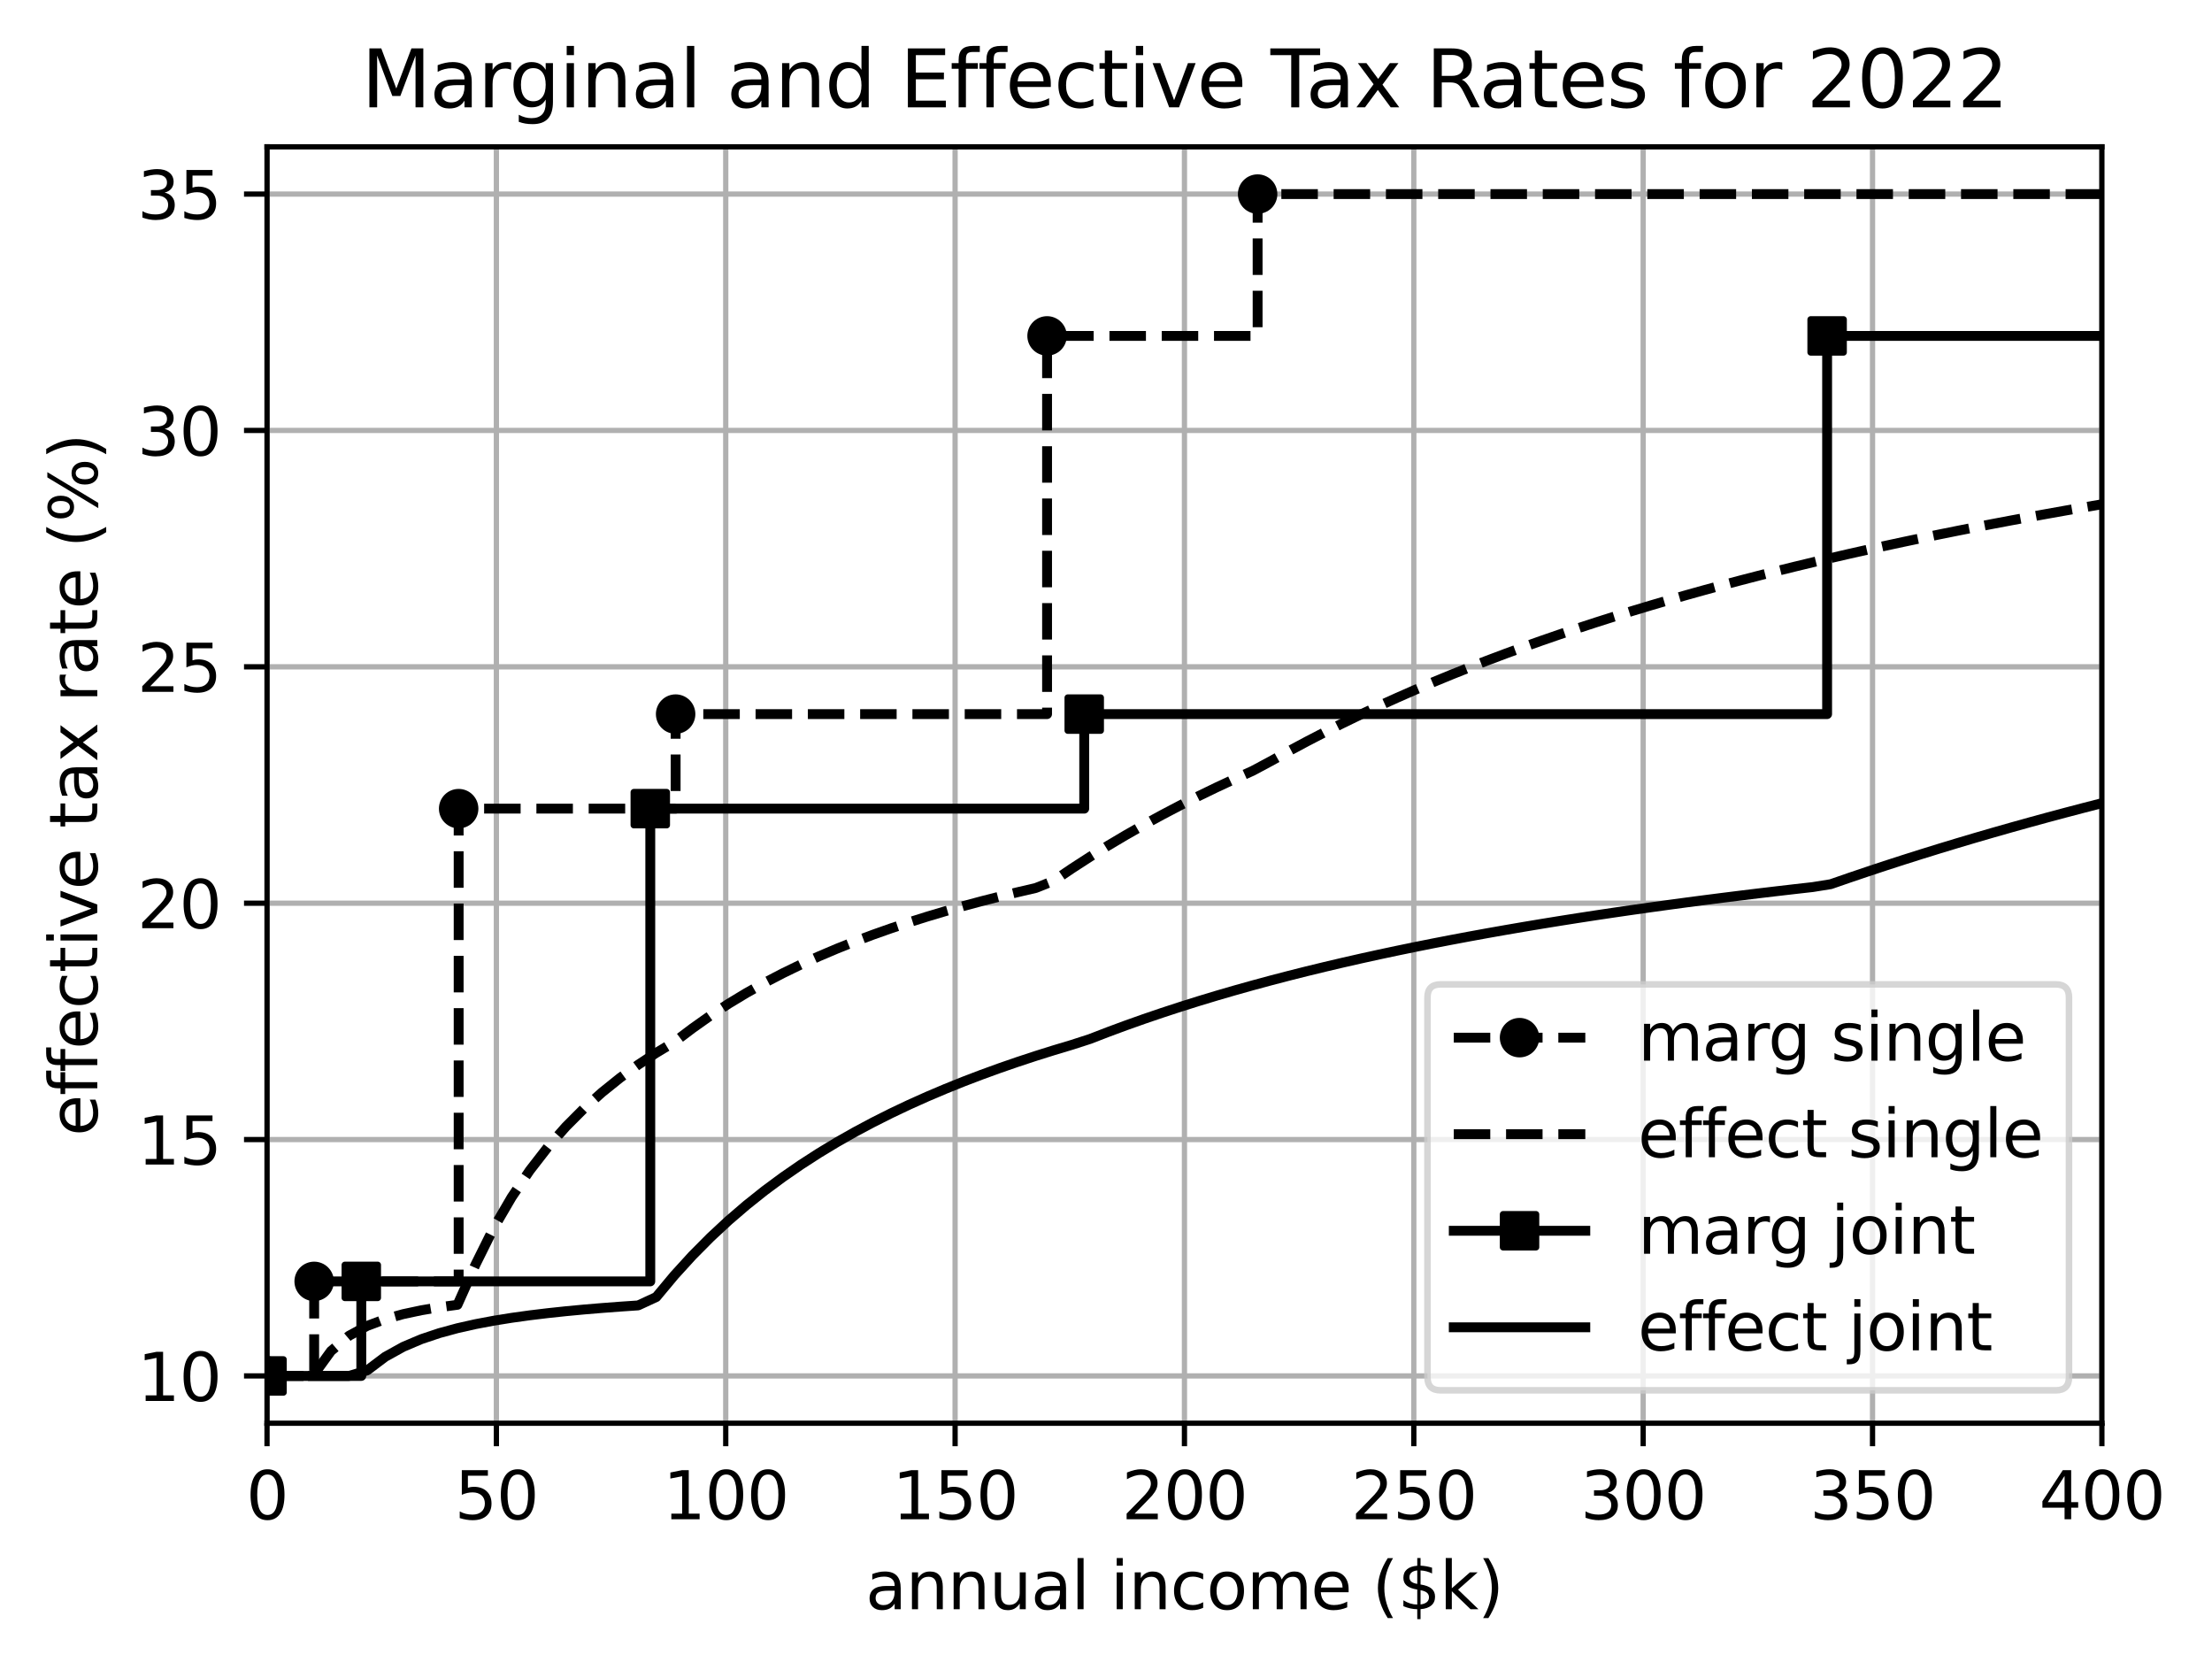 <?xml version="1.0" encoding="utf-8" standalone="no"?>
<!DOCTYPE svg PUBLIC "-//W3C//DTD SVG 1.1//EN"
  "http://www.w3.org/Graphics/SVG/1.1/DTD/svg11.dtd">
<svg xmlns:xlink="http://www.w3.org/1999/xlink" width="336.347pt" height="253.914pt" viewBox="0 0 336.347 253.914" xmlns="http://www.w3.org/2000/svg" version="1.1">
 <defs>
  <style type="text/css">*{stroke-linejoin: round; stroke-linecap: butt}</style>
 </defs>
 <g id="figure_1">
  <g id="patch_1">
   <path d="M 0 253.914 
L 336.347 253.914 
L 336.347 0 
L 0 0 
z
" style="fill: #ffffff"/>
  </g>
  <g id="axes_1">
   <g id="patch_2">
    <path d="M 40.603 216.358 
L 319.603 216.358 
L 319.603 22.318 
L 40.603 22.318 
z
" style="fill: #ffffff"/>
   </g>
   <g id="matplotlib.axis_1">
    <g id="xtick_1">
     <g id="line2d_1">
      <path d="M 40.603 216.358 
L 40.603 22.318 
" clip-path="url(#pd349a46f71)" style="fill: none; stroke: #b0b0b0; stroke-width: 0.8; stroke-linecap: square"/>
     </g>
     <g id="line2d_2">
      <defs>
       <path id="m6c8d7e1214" d="M 0 0 
L 0 3.5 
" style="stroke: #000000; stroke-width: 0.8"/>
      </defs>
      <g>
       <use xlink:href="#m6c8d7e1214" x="40.603" y="216.358" style="stroke: #000000; stroke-width: 0.8"/>
      </g>
     </g>
     <g id="text_1">
      <!-- 0 -->
      <g transform="translate(37.422 230.957)scale(0.1 -0.1)">
       <defs>
        <path id="DejaVuSans-30" d="M 2034 4250 
Q 1547 4250 1301 3770 
Q 1056 3291 1056 2328 
Q 1056 1369 1301 889 
Q 1547 409 2034 409 
Q 2525 409 2770 889 
Q 3016 1369 3016 2328 
Q 3016 3291 2770 3770 
Q 2525 4250 2034 4250 
z
M 2034 4750 
Q 2819 4750 3233 4129 
Q 3647 3509 3647 2328 
Q 3647 1150 3233 529 
Q 2819 -91 2034 -91 
Q 1250 -91 836 529 
Q 422 1150 422 2328 
Q 422 3509 836 4129 
Q 1250 4750 2034 4750 
z
" transform="scale(0.016)"/>
       </defs>
       <use xlink:href="#DejaVuSans-30"/>
      </g>
     </g>
    </g>
    <g id="xtick_2">
     <g id="line2d_3">
      <path d="M 75.478 216.358 
L 75.478 22.318 
" clip-path="url(#pd349a46f71)" style="fill: none; stroke: #b0b0b0; stroke-width: 0.8; stroke-linecap: square"/>
     </g>
     <g id="line2d_4">
      <g>
       <use xlink:href="#m6c8d7e1214" x="75.478" y="216.358" style="stroke: #000000; stroke-width: 0.8"/>
      </g>
     </g>
     <g id="text_2">
      <!-- 50 -->
      <g transform="translate(69.116 230.957)scale(0.1 -0.1)">
       <defs>
        <path id="DejaVuSans-35" d="M 691 4666 
L 3169 4666 
L 3169 4134 
L 1269 4134 
L 1269 2991 
Q 1406 3038 1543 3061 
Q 1681 3084 1819 3084 
Q 2600 3084 3056 2656 
Q 3513 2228 3513 1497 
Q 3513 744 3044 326 
Q 2575 -91 1722 -91 
Q 1428 -91 1123 -41 
Q 819 9 494 109 
L 494 744 
Q 775 591 1075 516 
Q 1375 441 1709 441 
Q 2250 441 2565 725 
Q 2881 1009 2881 1497 
Q 2881 1984 2565 2268 
Q 2250 2553 1709 2553 
Q 1456 2553 1204 2497 
Q 953 2441 691 2322 
L 691 4666 
z
" transform="scale(0.016)"/>
       </defs>
       <use xlink:href="#DejaVuSans-35"/>
       <use xlink:href="#DejaVuSans-30" x="63.623"/>
      </g>
     </g>
    </g>
    <g id="xtick_3">
     <g id="line2d_5">
      <path d="M 110.353 216.358 
L 110.353 22.318 
" clip-path="url(#pd349a46f71)" style="fill: none; stroke: #b0b0b0; stroke-width: 0.8; stroke-linecap: square"/>
     </g>
     <g id="line2d_6">
      <g>
       <use xlink:href="#m6c8d7e1214" x="110.353" y="216.358" style="stroke: #000000; stroke-width: 0.8"/>
      </g>
     </g>
     <g id="text_3">
      <!-- 100 -->
      <g transform="translate(100.809 230.957)scale(0.1 -0.1)">
       <defs>
        <path id="DejaVuSans-31" d="M 794 531 
L 1825 531 
L 1825 4091 
L 703 3866 
L 703 4441 
L 1819 4666 
L 2450 4666 
L 2450 531 
L 3481 531 
L 3481 0 
L 794 0 
L 794 531 
z
" transform="scale(0.016)"/>
       </defs>
       <use xlink:href="#DejaVuSans-31"/>
       <use xlink:href="#DejaVuSans-30" x="63.623"/>
       <use xlink:href="#DejaVuSans-30" x="127.246"/>
      </g>
     </g>
    </g>
    <g id="xtick_4">
     <g id="line2d_7">
      <path d="M 145.228 216.358 
L 145.228 22.318 
" clip-path="url(#pd349a46f71)" style="fill: none; stroke: #b0b0b0; stroke-width: 0.8; stroke-linecap: square"/>
     </g>
     <g id="line2d_8">
      <g>
       <use xlink:href="#m6c8d7e1214" x="145.228" y="216.358" style="stroke: #000000; stroke-width: 0.8"/>
      </g>
     </g>
     <g id="text_4">
      <!-- 150 -->
      <g transform="translate(135.684 230.957)scale(0.1 -0.1)">
       <use xlink:href="#DejaVuSans-31"/>
       <use xlink:href="#DejaVuSans-35" x="63.623"/>
       <use xlink:href="#DejaVuSans-30" x="127.246"/>
      </g>
     </g>
    </g>
    <g id="xtick_5">
     <g id="line2d_9">
      <path d="M 180.103 216.358 
L 180.103 22.318 
" clip-path="url(#pd349a46f71)" style="fill: none; stroke: #b0b0b0; stroke-width: 0.8; stroke-linecap: square"/>
     </g>
     <g id="line2d_10">
      <g>
       <use xlink:href="#m6c8d7e1214" x="180.103" y="216.358" style="stroke: #000000; stroke-width: 0.8"/>
      </g>
     </g>
     <g id="text_5">
      <!-- 200 -->
      <g transform="translate(170.559 230.957)scale(0.1 -0.1)">
       <defs>
        <path id="DejaVuSans-32" d="M 1228 531 
L 3431 531 
L 3431 0 
L 469 0 
L 469 531 
Q 828 903 1448 1529 
Q 2069 2156 2228 2338 
Q 2531 2678 2651 2914 
Q 2772 3150 2772 3378 
Q 2772 3750 2511 3984 
Q 2250 4219 1831 4219 
Q 1534 4219 1204 4116 
Q 875 4013 500 3803 
L 500 4441 
Q 881 4594 1212 4672 
Q 1544 4750 1819 4750 
Q 2544 4750 2975 4387 
Q 3406 4025 3406 3419 
Q 3406 3131 3298 2873 
Q 3191 2616 2906 2266 
Q 2828 2175 2409 1742 
Q 1991 1309 1228 531 
z
" transform="scale(0.016)"/>
       </defs>
       <use xlink:href="#DejaVuSans-32"/>
       <use xlink:href="#DejaVuSans-30" x="63.623"/>
       <use xlink:href="#DejaVuSans-30" x="127.246"/>
      </g>
     </g>
    </g>
    <g id="xtick_6">
     <g id="line2d_11">
      <path d="M 214.978 216.358 
L 214.978 22.318 
" clip-path="url(#pd349a46f71)" style="fill: none; stroke: #b0b0b0; stroke-width: 0.8; stroke-linecap: square"/>
     </g>
     <g id="line2d_12">
      <g>
       <use xlink:href="#m6c8d7e1214" x="214.978" y="216.358" style="stroke: #000000; stroke-width: 0.8"/>
      </g>
     </g>
     <g id="text_6">
      <!-- 250 -->
      <g transform="translate(205.434 230.957)scale(0.1 -0.1)">
       <use xlink:href="#DejaVuSans-32"/>
       <use xlink:href="#DejaVuSans-35" x="63.623"/>
       <use xlink:href="#DejaVuSans-30" x="127.246"/>
      </g>
     </g>
    </g>
    <g id="xtick_7">
     <g id="line2d_13">
      <path d="M 249.853 216.358 
L 249.853 22.318 
" clip-path="url(#pd349a46f71)" style="fill: none; stroke: #b0b0b0; stroke-width: 0.8; stroke-linecap: square"/>
     </g>
     <g id="line2d_14">
      <g>
       <use xlink:href="#m6c8d7e1214" x="249.853" y="216.358" style="stroke: #000000; stroke-width: 0.8"/>
      </g>
     </g>
     <g id="text_7">
      <!-- 300 -->
      <g transform="translate(240.309 230.957)scale(0.1 -0.1)">
       <defs>
        <path id="DejaVuSans-33" d="M 2597 2516 
Q 3050 2419 3304 2112 
Q 3559 1806 3559 1356 
Q 3559 666 3084 287 
Q 2609 -91 1734 -91 
Q 1441 -91 1130 -33 
Q 819 25 488 141 
L 488 750 
Q 750 597 1062 519 
Q 1375 441 1716 441 
Q 2309 441 2620 675 
Q 2931 909 2931 1356 
Q 2931 1769 2642 2001 
Q 2353 2234 1838 2234 
L 1294 2234 
L 1294 2753 
L 1863 2753 
Q 2328 2753 2575 2939 
Q 2822 3125 2822 3475 
Q 2822 3834 2567 4026 
Q 2313 4219 1838 4219 
Q 1578 4219 1281 4162 
Q 984 4106 628 3988 
L 628 4550 
Q 988 4650 1302 4700 
Q 1616 4750 1894 4750 
Q 2613 4750 3031 4423 
Q 3450 4097 3450 3541 
Q 3450 3153 3228 2886 
Q 3006 2619 2597 2516 
z
" transform="scale(0.016)"/>
       </defs>
       <use xlink:href="#DejaVuSans-33"/>
       <use xlink:href="#DejaVuSans-30" x="63.623"/>
       <use xlink:href="#DejaVuSans-30" x="127.246"/>
      </g>
     </g>
    </g>
    <g id="xtick_8">
     <g id="line2d_15">
      <path d="M 284.728 216.358 
L 284.728 22.318 
" clip-path="url(#pd349a46f71)" style="fill: none; stroke: #b0b0b0; stroke-width: 0.8; stroke-linecap: square"/>
     </g>
     <g id="line2d_16">
      <g>
       <use xlink:href="#m6c8d7e1214" x="284.728" y="216.358" style="stroke: #000000; stroke-width: 0.8"/>
      </g>
     </g>
     <g id="text_8">
      <!-- 350 -->
      <g transform="translate(275.184 230.957)scale(0.1 -0.1)">
       <use xlink:href="#DejaVuSans-33"/>
       <use xlink:href="#DejaVuSans-35" x="63.623"/>
       <use xlink:href="#DejaVuSans-30" x="127.246"/>
      </g>
     </g>
    </g>
    <g id="xtick_9">
     <g id="line2d_17">
      <path d="M 319.603 216.358 
L 319.603 22.318 
" clip-path="url(#pd349a46f71)" style="fill: none; stroke: #b0b0b0; stroke-width: 0.8; stroke-linecap: square"/>
     </g>
     <g id="line2d_18">
      <g>
       <use xlink:href="#m6c8d7e1214" x="319.603" y="216.358" style="stroke: #000000; stroke-width: 0.8"/>
      </g>
     </g>
     <g id="text_9">
      <!-- 400 -->
      <g transform="translate(310.059 230.957)scale(0.1 -0.1)">
       <defs>
        <path id="DejaVuSans-34" d="M 2419 4116 
L 825 1625 
L 2419 1625 
L 2419 4116 
z
M 2253 4666 
L 3047 4666 
L 3047 1625 
L 3713 1625 
L 3713 1100 
L 3047 1100 
L 3047 0 
L 2419 0 
L 2419 1100 
L 313 1100 
L 313 1709 
L 2253 4666 
z
" transform="scale(0.016)"/>
       </defs>
       <use xlink:href="#DejaVuSans-34"/>
       <use xlink:href="#DejaVuSans-30" x="63.623"/>
       <use xlink:href="#DejaVuSans-30" x="127.246"/>
      </g>
     </g>
    </g>
    <g id="text_10">
     <!-- annual income ($k) -->
     <g transform="translate(131.61 244.635)scale(0.1 -0.1)">
      <defs>
       <path id="DejaVuSans-61" d="M 2194 1759 
Q 1497 1759 1228 1600 
Q 959 1441 959 1056 
Q 959 750 1161 570 
Q 1363 391 1709 391 
Q 2188 391 2477 730 
Q 2766 1069 2766 1631 
L 2766 1759 
L 2194 1759 
z
M 3341 1997 
L 3341 0 
L 2766 0 
L 2766 531 
Q 2569 213 2275 61 
Q 1981 -91 1556 -91 
Q 1019 -91 701 211 
Q 384 513 384 1019 
Q 384 1609 779 1909 
Q 1175 2209 1959 2209 
L 2766 2209 
L 2766 2266 
Q 2766 2663 2505 2880 
Q 2244 3097 1772 3097 
Q 1472 3097 1187 3025 
Q 903 2953 641 2809 
L 641 3341 
Q 956 3463 1253 3523 
Q 1550 3584 1831 3584 
Q 2591 3584 2966 3190 
Q 3341 2797 3341 1997 
z
" transform="scale(0.016)"/>
       <path id="DejaVuSans-6e" d="M 3513 2113 
L 3513 0 
L 2938 0 
L 2938 2094 
Q 2938 2591 2744 2837 
Q 2550 3084 2163 3084 
Q 1697 3084 1428 2787 
Q 1159 2491 1159 1978 
L 1159 0 
L 581 0 
L 581 3500 
L 1159 3500 
L 1159 2956 
Q 1366 3272 1645 3428 
Q 1925 3584 2291 3584 
Q 2894 3584 3203 3211 
Q 3513 2838 3513 2113 
z
" transform="scale(0.016)"/>
       <path id="DejaVuSans-75" d="M 544 1381 
L 544 3500 
L 1119 3500 
L 1119 1403 
Q 1119 906 1312 657 
Q 1506 409 1894 409 
Q 2359 409 2629 706 
Q 2900 1003 2900 1516 
L 2900 3500 
L 3475 3500 
L 3475 0 
L 2900 0 
L 2900 538 
Q 2691 219 2414 64 
Q 2138 -91 1772 -91 
Q 1169 -91 856 284 
Q 544 659 544 1381 
z
M 1991 3584 
L 1991 3584 
z
" transform="scale(0.016)"/>
       <path id="DejaVuSans-6c" d="M 603 4863 
L 1178 4863 
L 1178 0 
L 603 0 
L 603 4863 
z
" transform="scale(0.016)"/>
       <path id="DejaVuSans-20" transform="scale(0.016)"/>
       <path id="DejaVuSans-69" d="M 603 3500 
L 1178 3500 
L 1178 0 
L 603 0 
L 603 3500 
z
M 603 4863 
L 1178 4863 
L 1178 4134 
L 603 4134 
L 603 4863 
z
" transform="scale(0.016)"/>
       <path id="DejaVuSans-63" d="M 3122 3366 
L 3122 2828 
Q 2878 2963 2633 3030 
Q 2388 3097 2138 3097 
Q 1578 3097 1268 2742 
Q 959 2388 959 1747 
Q 959 1106 1268 751 
Q 1578 397 2138 397 
Q 2388 397 2633 464 
Q 2878 531 3122 666 
L 3122 134 
Q 2881 22 2623 -34 
Q 2366 -91 2075 -91 
Q 1284 -91 818 406 
Q 353 903 353 1747 
Q 353 2603 823 3093 
Q 1294 3584 2113 3584 
Q 2378 3584 2631 3529 
Q 2884 3475 3122 3366 
z
" transform="scale(0.016)"/>
       <path id="DejaVuSans-6f" d="M 1959 3097 
Q 1497 3097 1228 2736 
Q 959 2375 959 1747 
Q 959 1119 1226 758 
Q 1494 397 1959 397 
Q 2419 397 2687 759 
Q 2956 1122 2956 1747 
Q 2956 2369 2687 2733 
Q 2419 3097 1959 3097 
z
M 1959 3584 
Q 2709 3584 3137 3096 
Q 3566 2609 3566 1747 
Q 3566 888 3137 398 
Q 2709 -91 1959 -91 
Q 1206 -91 779 398 
Q 353 888 353 1747 
Q 353 2609 779 3096 
Q 1206 3584 1959 3584 
z
" transform="scale(0.016)"/>
       <path id="DejaVuSans-6d" d="M 3328 2828 
Q 3544 3216 3844 3400 
Q 4144 3584 4550 3584 
Q 5097 3584 5394 3201 
Q 5691 2819 5691 2113 
L 5691 0 
L 5113 0 
L 5113 2094 
Q 5113 2597 4934 2840 
Q 4756 3084 4391 3084 
Q 3944 3084 3684 2787 
Q 3425 2491 3425 1978 
L 3425 0 
L 2847 0 
L 2847 2094 
Q 2847 2600 2669 2842 
Q 2491 3084 2119 3084 
Q 1678 3084 1418 2786 
Q 1159 2488 1159 1978 
L 1159 0 
L 581 0 
L 581 3500 
L 1159 3500 
L 1159 2956 
Q 1356 3278 1631 3431 
Q 1906 3584 2284 3584 
Q 2666 3584 2933 3390 
Q 3200 3197 3328 2828 
z
" transform="scale(0.016)"/>
       <path id="DejaVuSans-65" d="M 3597 1894 
L 3597 1613 
L 953 1613 
Q 991 1019 1311 708 
Q 1631 397 2203 397 
Q 2534 397 2845 478 
Q 3156 559 3463 722 
L 3463 178 
Q 3153 47 2828 -22 
Q 2503 -91 2169 -91 
Q 1331 -91 842 396 
Q 353 884 353 1716 
Q 353 2575 817 3079 
Q 1281 3584 2069 3584 
Q 2775 3584 3186 3129 
Q 3597 2675 3597 1894 
z
M 3022 2063 
Q 3016 2534 2758 2815 
Q 2500 3097 2075 3097 
Q 1594 3097 1305 2825 
Q 1016 2553 972 2059 
L 3022 2063 
z
" transform="scale(0.016)"/>
       <path id="DejaVuSans-28" d="M 1984 4856 
Q 1566 4138 1362 3434 
Q 1159 2731 1159 2009 
Q 1159 1288 1364 580 
Q 1569 -128 1984 -844 
L 1484 -844 
Q 1016 -109 783 600 
Q 550 1309 550 2009 
Q 550 2706 781 3412 
Q 1013 4119 1484 4856 
L 1984 4856 
z
" transform="scale(0.016)"/>
       <path id="DejaVuSans-24" d="M 2163 -941 
L 1850 -941 
L 1847 0 
Q 1519 6 1191 76 
Q 863 147 531 288 
L 531 850 
Q 850 650 1176 548 
Q 1503 447 1850 444 
L 1850 1869 
Q 1159 1981 845 2250 
Q 531 2519 531 2988 
Q 531 3497 872 3790 
Q 1213 4084 1850 4128 
L 1850 4863 
L 2163 4863 
L 2163 4138 
Q 2453 4125 2725 4076 
Q 2997 4028 3256 3944 
L 3256 3397 
Q 2997 3528 2723 3600 
Q 2450 3672 2163 3684 
L 2163 2350 
Q 2872 2241 3206 1959 
Q 3541 1678 3541 1191 
Q 3541 663 3186 358 
Q 2831 53 2163 6 
L 2163 -941 
z
M 1850 2406 
L 1850 3688 
Q 1488 3647 1297 3481 
Q 1106 3316 1106 3041 
Q 1106 2772 1282 2622 
Q 1459 2472 1850 2406 
z
M 2163 1806 
L 2163 453 
Q 2559 506 2761 678 
Q 2963 850 2963 1131 
Q 2963 1406 2770 1568 
Q 2578 1731 2163 1806 
z
" transform="scale(0.016)"/>
       <path id="DejaVuSans-6b" d="M 581 4863 
L 1159 4863 
L 1159 1991 
L 2875 3500 
L 3609 3500 
L 1753 1863 
L 3688 0 
L 2938 0 
L 1159 1709 
L 1159 0 
L 581 0 
L 581 4863 
z
" transform="scale(0.016)"/>
       <path id="DejaVuSans-29" d="M 513 4856 
L 1013 4856 
Q 1481 4119 1714 3412 
Q 1947 2706 1947 2009 
Q 1947 1309 1714 600 
Q 1481 -109 1013 -844 
L 513 -844 
Q 928 -128 1133 580 
Q 1338 1288 1338 2009 
Q 1338 2731 1133 3434 
Q 928 4138 513 4856 
z
" transform="scale(0.016)"/>
      </defs>
      <use xlink:href="#DejaVuSans-61"/>
      <use xlink:href="#DejaVuSans-6e" x="61.279"/>
      <use xlink:href="#DejaVuSans-6e" x="124.658"/>
      <use xlink:href="#DejaVuSans-75" x="188.037"/>
      <use xlink:href="#DejaVuSans-61" x="251.416"/>
      <use xlink:href="#DejaVuSans-6c" x="312.695"/>
      <use xlink:href="#DejaVuSans-20" x="340.479"/>
      <use xlink:href="#DejaVuSans-69" x="372.266"/>
      <use xlink:href="#DejaVuSans-6e" x="400.049"/>
      <use xlink:href="#DejaVuSans-63" x="463.428"/>
      <use xlink:href="#DejaVuSans-6f" x="518.408"/>
      <use xlink:href="#DejaVuSans-6d" x="579.59"/>
      <use xlink:href="#DejaVuSans-65" x="677.002"/>
      <use xlink:href="#DejaVuSans-20" x="738.525"/>
      <use xlink:href="#DejaVuSans-28" x="770.312"/>
      <use xlink:href="#DejaVuSans-24" x="809.326"/>
      <use xlink:href="#DejaVuSans-6b" x="872.949"/>
      <use xlink:href="#DejaVuSans-29" x="930.859"/>
     </g>
    </g>
   </g>
   <g id="matplotlib.axis_2">
    <g id="ytick_1">
     <g id="line2d_19">
      <path d="M 40.603 209.171 
L 319.603 209.171 
" clip-path="url(#pd349a46f71)" style="fill: none; stroke: #b0b0b0; stroke-width: 0.8; stroke-linecap: square"/>
     </g>
     <g id="line2d_20">
      <defs>
       <path id="me03e1ea7c7" d="M 0 0 
L -3.5 0 
" style="stroke: #000000; stroke-width: 0.8"/>
      </defs>
      <g>
       <use xlink:href="#me03e1ea7c7" x="40.603" y="209.171" style="stroke: #000000; stroke-width: 0.8"/>
      </g>
     </g>
     <g id="text_11">
      <!-- 10 -->
      <g transform="translate(20.878 212.971)scale(0.1 -0.1)">
       <use xlink:href="#DejaVuSans-31"/>
       <use xlink:href="#DejaVuSans-30" x="63.623"/>
      </g>
     </g>
    </g>
    <g id="ytick_2">
     <g id="line2d_21">
      <path d="M 40.603 173.238 
L 319.603 173.238 
" clip-path="url(#pd349a46f71)" style="fill: none; stroke: #b0b0b0; stroke-width: 0.8; stroke-linecap: square"/>
     </g>
     <g id="line2d_22">
      <g>
       <use xlink:href="#me03e1ea7c7" x="40.603" y="173.238" style="stroke: #000000; stroke-width: 0.8"/>
      </g>
     </g>
     <g id="text_12">
      <!-- 15 -->
      <g transform="translate(20.878 177.037)scale(0.1 -0.1)">
       <use xlink:href="#DejaVuSans-31"/>
       <use xlink:href="#DejaVuSans-35" x="63.623"/>
      </g>
     </g>
    </g>
    <g id="ytick_3">
     <g id="line2d_23">
      <path d="M 40.603 137.305 
L 319.603 137.305 
" clip-path="url(#pd349a46f71)" style="fill: none; stroke: #b0b0b0; stroke-width: 0.8; stroke-linecap: square"/>
     </g>
     <g id="line2d_24">
      <g>
       <use xlink:href="#me03e1ea7c7" x="40.603" y="137.305" style="stroke: #000000; stroke-width: 0.8"/>
      </g>
     </g>
     <g id="text_13">
      <!-- 20 -->
      <g transform="translate(20.878 141.104)scale(0.1 -0.1)">
       <use xlink:href="#DejaVuSans-32"/>
       <use xlink:href="#DejaVuSans-30" x="63.623"/>
      </g>
     </g>
    </g>
    <g id="ytick_4">
     <g id="line2d_25">
      <path d="M 40.603 101.371 
L 319.603 101.371 
" clip-path="url(#pd349a46f71)" style="fill: none; stroke: #b0b0b0; stroke-width: 0.8; stroke-linecap: square"/>
     </g>
     <g id="line2d_26">
      <g>
       <use xlink:href="#me03e1ea7c7" x="40.603" y="101.371" style="stroke: #000000; stroke-width: 0.8"/>
      </g>
     </g>
     <g id="text_14">
      <!-- 25 -->
      <g transform="translate(20.878 105.171)scale(0.1 -0.1)">
       <use xlink:href="#DejaVuSans-32"/>
       <use xlink:href="#DejaVuSans-35" x="63.623"/>
      </g>
     </g>
    </g>
    <g id="ytick_5">
     <g id="line2d_27">
      <path d="M 40.603 65.438 
L 319.603 65.438 
" clip-path="url(#pd349a46f71)" style="fill: none; stroke: #b0b0b0; stroke-width: 0.8; stroke-linecap: square"/>
     </g>
     <g id="line2d_28">
      <g>
       <use xlink:href="#me03e1ea7c7" x="40.603" y="65.438" style="stroke: #000000; stroke-width: 0.8"/>
      </g>
     </g>
     <g id="text_15">
      <!-- 30 -->
      <g transform="translate(20.878 69.237)scale(0.1 -0.1)">
       <use xlink:href="#DejaVuSans-33"/>
       <use xlink:href="#DejaVuSans-30" x="63.623"/>
      </g>
     </g>
    </g>
    <g id="ytick_6">
     <g id="line2d_29">
      <path d="M 40.603 29.505 
L 319.603 29.505 
" clip-path="url(#pd349a46f71)" style="fill: none; stroke: #b0b0b0; stroke-width: 0.8; stroke-linecap: square"/>
     </g>
     <g id="line2d_30">
      <g>
       <use xlink:href="#me03e1ea7c7" x="40.603" y="29.505" style="stroke: #000000; stroke-width: 0.8"/>
      </g>
     </g>
     <g id="text_16">
      <!-- 35 -->
      <g transform="translate(20.878 33.304)scale(0.1 -0.1)">
       <use xlink:href="#DejaVuSans-33"/>
       <use xlink:href="#DejaVuSans-35" x="63.623"/>
      </g>
     </g>
    </g>
    <g id="text_17">
     <!-- effective tax rate (%) -->
     <g transform="translate(14.798 172.705)rotate(-90)scale(0.1 -0.1)">
      <defs>
       <path id="DejaVuSans-66" d="M 2375 4863 
L 2375 4384 
L 1825 4384 
Q 1516 4384 1395 4259 
Q 1275 4134 1275 3809 
L 1275 3500 
L 2222 3500 
L 2222 3053 
L 1275 3053 
L 1275 0 
L 697 0 
L 697 3053 
L 147 3053 
L 147 3500 
L 697 3500 
L 697 3744 
Q 697 4328 969 4595 
Q 1241 4863 1831 4863 
L 2375 4863 
z
" transform="scale(0.016)"/>
       <path id="DejaVuSans-74" d="M 1172 4494 
L 1172 3500 
L 2356 3500 
L 2356 3053 
L 1172 3053 
L 1172 1153 
Q 1172 725 1289 603 
Q 1406 481 1766 481 
L 2356 481 
L 2356 0 
L 1766 0 
Q 1100 0 847 248 
Q 594 497 594 1153 
L 594 3053 
L 172 3053 
L 172 3500 
L 594 3500 
L 594 4494 
L 1172 4494 
z
" transform="scale(0.016)"/>
       <path id="DejaVuSans-76" d="M 191 3500 
L 800 3500 
L 1894 563 
L 2988 3500 
L 3597 3500 
L 2284 0 
L 1503 0 
L 191 3500 
z
" transform="scale(0.016)"/>
       <path id="DejaVuSans-78" d="M 3513 3500 
L 2247 1797 
L 3578 0 
L 2900 0 
L 1881 1375 
L 863 0 
L 184 0 
L 1544 1831 
L 300 3500 
L 978 3500 
L 1906 2253 
L 2834 3500 
L 3513 3500 
z
" transform="scale(0.016)"/>
       <path id="DejaVuSans-72" d="M 2631 2963 
Q 2534 3019 2420 3045 
Q 2306 3072 2169 3072 
Q 1681 3072 1420 2755 
Q 1159 2438 1159 1844 
L 1159 0 
L 581 0 
L 581 3500 
L 1159 3500 
L 1159 2956 
Q 1341 3275 1631 3429 
Q 1922 3584 2338 3584 
Q 2397 3584 2469 3576 
Q 2541 3569 2628 3553 
L 2631 2963 
z
" transform="scale(0.016)"/>
       <path id="DejaVuSans-25" d="M 4653 2053 
Q 4381 2053 4226 1822 
Q 4072 1591 4072 1178 
Q 4072 772 4226 539 
Q 4381 306 4653 306 
Q 4919 306 5073 539 
Q 5228 772 5228 1178 
Q 5228 1588 5073 1820 
Q 4919 2053 4653 2053 
z
M 4653 2450 
Q 5147 2450 5437 2106 
Q 5728 1763 5728 1178 
Q 5728 594 5436 251 
Q 5144 -91 4653 -91 
Q 4153 -91 3862 251 
Q 3572 594 3572 1178 
Q 3572 1766 3864 2108 
Q 4156 2450 4653 2450 
z
M 1428 4353 
Q 1159 4353 1004 4120 
Q 850 3888 850 3481 
Q 850 3069 1003 2837 
Q 1156 2606 1428 2606 
Q 1700 2606 1854 2837 
Q 2009 3069 2009 3481 
Q 2009 3884 1853 4118 
Q 1697 4353 1428 4353 
z
M 4250 4750 
L 4750 4750 
L 1831 -91 
L 1331 -91 
L 4250 4750 
z
M 1428 4750 
Q 1922 4750 2215 4408 
Q 2509 4066 2509 3481 
Q 2509 2891 2217 2550 
Q 1925 2209 1428 2209 
Q 931 2209 642 2551 
Q 353 2894 353 3481 
Q 353 4063 643 4406 
Q 934 4750 1428 4750 
z
" transform="scale(0.016)"/>
      </defs>
      <use xlink:href="#DejaVuSans-65"/>
      <use xlink:href="#DejaVuSans-66" x="61.523"/>
      <use xlink:href="#DejaVuSans-66" x="96.729"/>
      <use xlink:href="#DejaVuSans-65" x="131.934"/>
      <use xlink:href="#DejaVuSans-63" x="193.457"/>
      <use xlink:href="#DejaVuSans-74" x="248.438"/>
      <use xlink:href="#DejaVuSans-69" x="287.646"/>
      <use xlink:href="#DejaVuSans-76" x="315.43"/>
      <use xlink:href="#DejaVuSans-65" x="374.609"/>
      <use xlink:href="#DejaVuSans-20" x="436.133"/>
      <use xlink:href="#DejaVuSans-74" x="467.92"/>
      <use xlink:href="#DejaVuSans-61" x="507.129"/>
      <use xlink:href="#DejaVuSans-78" x="568.408"/>
      <use xlink:href="#DejaVuSans-20" x="627.588"/>
      <use xlink:href="#DejaVuSans-72" x="659.375"/>
      <use xlink:href="#DejaVuSans-61" x="700.488"/>
      <use xlink:href="#DejaVuSans-74" x="761.768"/>
      <use xlink:href="#DejaVuSans-65" x="800.977"/>
      <use xlink:href="#DejaVuSans-20" x="862.5"/>
      <use xlink:href="#DejaVuSans-28" x="894.287"/>
      <use xlink:href="#DejaVuSans-25" x="933.301"/>
      <use xlink:href="#DejaVuSans-29" x="1028.32"/>
     </g>
    </g>
   </g>
   <g id="line2d_31">
    <path d="M 40.603 209.171 
L 47.77 209.171 
L 47.77 194.798 
L 69.741 194.798 
L 69.741 122.931 
L 102.733 122.931 
L 102.733 108.558 
L 159.213 108.558 
L 159.213 51.065 
L 191.228 51.065 
L 191.228 29.505 
L 337.347 29.505 
" clip-path="url(#pd349a46f71)" style="fill: none; stroke-dasharray: 5.55,2.4; stroke-dashoffset: 0; stroke: #000000; stroke-width: 1.5"/>
    <defs>
     <path id="m2fad55d447" d="M 0 2.5 
C 0.663 2.5 1.299 2.237 1.768 1.768 
C 2.237 1.299 2.5 0.663 2.5 0 
C 2.5 -0.663 2.237 -1.299 1.768 -1.768 
C 1.299 -2.237 0.663 -2.5 0 -2.5 
C -0.663 -2.5 -1.299 -2.237 -1.768 -1.768 
C -2.237 -1.299 -2.5 -0.663 -2.5 0 
C -2.5 0.663 -2.237 1.299 -1.768 1.768 
C -1.299 2.237 -0.663 2.5 0 2.5 
z
" style="stroke: #000000"/>
    </defs>
    <g clip-path="url(#pd349a46f71)">
     <use xlink:href="#m2fad55d447" x="40.603" y="209.171" style="stroke: #000000"/>
     <use xlink:href="#m2fad55d447" x="47.77" y="194.798" style="stroke: #000000"/>
     <use xlink:href="#m2fad55d447" x="69.741" y="122.931" style="stroke: #000000"/>
     <use xlink:href="#m2fad55d447" x="102.733" y="108.558" style="stroke: #000000"/>
     <use xlink:href="#m2fad55d447" x="159.213" y="51.065" style="stroke: #000000"/>
     <use xlink:href="#m2fad55d447" x="191.228" y="29.505" style="stroke: #000000"/>
     <use xlink:href="#m2fad55d447" x="417.183" y="15.131" style="stroke: #000000"/>
    </g>
   </g>
   <g id="line2d_32">
    <path d="M 47.578 209.171 
L 50.326 205.393 
L 53.074 203.059 
L 55.821 201.567 
L 58.569 200.532 
L 61.317 199.771 
L 64.064 199.189 
L 66.812 198.728 
L 69.56 198.356 
L 72.308 192.23 
L 75.055 186.703 
L 77.803 181.992 
L 80.551 177.93 
L 83.299 174.39 
L 86.046 171.279 
L 88.794 168.522 
L 91.542 166.063 
L 94.289 163.856 
L 97.037 161.863 
L 99.785 160.055 
L 102.533 158.408 
L 105.28 156.335 
L 108.028 154.388 
L 110.776 152.593 
L 113.524 150.934 
L 116.271 149.395 
L 119.019 147.964 
L 121.767 146.63 
L 124.514 145.384 
L 127.262 144.216 
L 130.01 143.12 
L 132.758 142.09 
L 135.505 141.119 
L 138.253 140.203 
L 141.001 139.337 
L 143.749 138.517 
L 146.496 137.739 
L 149.244 137.001 
L 151.992 136.3 
L 154.739 135.632 
L 157.487 134.995 
L 160.235 133.897 
L 162.983 132.037 
L 165.73 130.259 
L 168.478 128.557 
L 171.226 126.927 
L 173.974 125.364 
L 176.721 123.864 
L 179.469 122.424 
L 182.217 121.039 
L 184.964 119.708 
L 187.712 118.425 
L 190.46 117.19 
L 193.208 115.72 
L 195.955 114.195 
L 198.703 112.723 
L 201.451 111.302 
L 204.199 109.928 
L 206.946 108.599 
L 209.694 107.314 
L 212.442 106.07 
L 215.189 104.865 
L 217.937 103.697 
L 220.685 102.565 
L 223.433 101.467 
L 226.18 100.402 
L 228.928 99.367 
L 231.676 98.363 
L 234.424 97.386 
L 237.171 96.437 
L 239.919 95.515 
L 242.667 94.617 
L 245.414 93.744 
L 248.162 92.893 
L 250.91 92.065 
L 253.658 91.258 
L 256.405 90.472 
L 259.153 89.705 
L 261.901 88.958 
L 264.649 88.229 
L 267.396 87.517 
L 270.144 86.823 
L 272.892 86.145 
L 275.639 85.483 
L 278.387 84.836 
L 281.135 84.204 
L 283.883 83.586 
L 286.63 82.982 
L 289.378 82.391 
L 292.126 81.814 
L 294.874 81.248 
L 297.621 80.695 
L 300.369 80.154 
L 303.117 79.623 
L 305.864 79.104 
L 308.612 78.596 
L 311.36 78.098 
L 314.108 77.609 
L 316.855 77.131 
L 319.603 76.662 
" clip-path="url(#pd349a46f71)" style="fill: none; stroke-dasharray: 5.55,2.4; stroke-dashoffset: 0; stroke: #000000; stroke-width: 1.5"/>
   </g>
   <g id="line2d_33">
    <path d="M 40.603 209.171 
L 54.937 209.171 
L 54.937 194.798 
L 98.879 194.798 
L 98.879 122.931 
L 164.863 122.931 
L 164.863 108.558 
L 277.823 108.558 
L 277.823 51.065 
L 337.347 51.065 
" clip-path="url(#pd349a46f71)" style="fill: none; stroke: #000000; stroke-width: 1.5; stroke-linecap: square"/>
    <defs>
     <path id="med23bc454b" d="M -2.5 2.5 
L 2.5 2.5 
L 2.5 -2.5 
L -2.5 -2.5 
z
" style="stroke: #000000; stroke-linejoin: miter"/>
    </defs>
    <g clip-path="url(#pd349a46f71)">
     <use xlink:href="#med23bc454b" x="40.603" y="209.171" style="stroke: #000000; stroke-linejoin: miter"/>
     <use xlink:href="#med23bc454b" x="54.937" y="194.798" style="stroke: #000000; stroke-linejoin: miter"/>
     <use xlink:href="#med23bc454b" x="98.879" y="122.931" style="stroke: #000000; stroke-linejoin: miter"/>
     <use xlink:href="#med23bc454b" x="164.863" y="108.558" style="stroke: #000000; stroke-linejoin: miter"/>
     <use xlink:href="#med23bc454b" x="277.823" y="51.065" style="stroke: #000000; stroke-linejoin: miter"/>
     <use xlink:href="#med23bc454b" x="341.853" y="29.505" style="stroke: #000000; stroke-linejoin: miter"/>
     <use xlink:href="#med23bc454b" x="492.478" y="15.131" style="stroke: #000000; stroke-linejoin: miter"/>
    </g>
   </g>
   <g id="line2d_34">
    <path d="M 47.578 209.171 
L 50.326 209.171 
L 53.074 209.171 
L 55.821 208.336 
L 58.569 206.266 
L 61.317 204.744 
L 64.064 203.579 
L 66.812 202.659 
L 69.56 201.913 
L 72.308 201.296 
L 75.055 200.778 
L 77.803 200.336 
L 80.551 199.955 
L 83.299 199.624 
L 86.046 199.332 
L 88.794 199.073 
L 91.542 198.843 
L 94.289 198.636 
L 97.037 198.449 
L 99.785 197.179 
L 102.533 193.885 
L 105.28 190.871 
L 108.028 188.102 
L 110.776 185.55 
L 113.524 183.191 
L 116.271 181.003 
L 119.019 178.968 
L 121.767 177.071 
L 124.514 175.298 
L 127.262 173.637 
L 130.01 172.079 
L 132.758 170.614 
L 135.505 169.233 
L 138.253 167.93 
L 141.001 166.699 
L 143.749 165.533 
L 146.496 164.427 
L 149.244 163.378 
L 151.992 162.38 
L 154.739 161.43 
L 157.487 160.525 
L 160.235 159.662 
L 162.983 158.837 
L 165.73 157.949 
L 168.478 156.888 
L 171.226 155.871 
L 173.974 154.896 
L 176.721 153.961 
L 179.469 153.063 
L 182.217 152.199 
L 184.964 151.368 
L 187.712 150.569 
L 190.46 149.799 
L 193.208 149.056 
L 195.955 148.34 
L 198.703 147.648 
L 201.451 146.981 
L 204.199 146.335 
L 206.946 145.711 
L 209.694 145.107 
L 212.442 144.523 
L 215.189 143.957 
L 217.937 143.408 
L 220.685 142.877 
L 223.433 142.361 
L 226.18 141.86 
L 228.928 141.375 
L 231.676 140.903 
L 234.424 140.444 
L 237.171 139.998 
L 239.919 139.565 
L 242.667 139.143 
L 245.414 138.733 
L 248.162 138.334 
L 250.91 137.945 
L 253.658 137.566 
L 256.405 137.196 
L 259.153 136.836 
L 261.901 136.485 
L 264.649 136.143 
L 267.396 135.808 
L 270.144 135.482 
L 272.892 135.164 
L 275.639 134.853 
L 278.387 134.412 
L 281.135 133.46 
L 283.883 132.53 
L 286.63 131.62 
L 289.378 130.73 
L 292.126 129.86 
L 294.874 129.008 
L 297.621 128.175 
L 300.369 127.359 
L 303.117 126.561 
L 305.864 125.779 
L 308.612 125.013 
L 311.36 124.262 
L 314.108 123.527 
L 316.855 122.806 
L 319.603 122.1 
" clip-path="url(#pd349a46f71)" style="fill: none; stroke: #000000; stroke-width: 1.5; stroke-linecap: square"/>
   </g>
   <g id="patch_3">
    <path d="M 40.603 216.358 
L 40.603 22.318 
" style="fill: none; stroke: #000000; stroke-width: 0.8; stroke-linejoin: miter; stroke-linecap: square"/>
   </g>
   <g id="patch_4">
    <path d="M 319.603 216.358 
L 319.603 22.318 
" style="fill: none; stroke: #000000; stroke-width: 0.8; stroke-linejoin: miter; stroke-linecap: square"/>
   </g>
   <g id="patch_5">
    <path d="M 40.603 216.358 
L 319.603 216.358 
" style="fill: none; stroke: #000000; stroke-width: 0.8; stroke-linejoin: miter; stroke-linecap: square"/>
   </g>
   <g id="patch_6">
    <path d="M 40.603 22.318 
L 319.603 22.318 
" style="fill: none; stroke: #000000; stroke-width: 0.8; stroke-linejoin: miter; stroke-linecap: square"/>
   </g>
   <g id="text_18">
    <!-- Marginal and Effective Tax Rates for 2022 -->
    <g transform="translate(54.964 16.318)scale(0.12 -0.12)">
     <defs>
      <path id="DejaVuSans-4d" d="M 628 4666 
L 1569 4666 
L 2759 1491 
L 3956 4666 
L 4897 4666 
L 4897 0 
L 4281 0 
L 4281 4097 
L 3078 897 
L 2444 897 
L 1241 4097 
L 1241 0 
L 628 0 
L 628 4666 
z
" transform="scale(0.016)"/>
      <path id="DejaVuSans-67" d="M 2906 1791 
Q 2906 2416 2648 2759 
Q 2391 3103 1925 3103 
Q 1463 3103 1205 2759 
Q 947 2416 947 1791 
Q 947 1169 1205 825 
Q 1463 481 1925 481 
Q 2391 481 2648 825 
Q 2906 1169 2906 1791 
z
M 3481 434 
Q 3481 -459 3084 -895 
Q 2688 -1331 1869 -1331 
Q 1566 -1331 1297 -1286 
Q 1028 -1241 775 -1147 
L 775 -588 
Q 1028 -725 1275 -790 
Q 1522 -856 1778 -856 
Q 2344 -856 2625 -561 
Q 2906 -266 2906 331 
L 2906 616 
Q 2728 306 2450 153 
Q 2172 0 1784 0 
Q 1141 0 747 490 
Q 353 981 353 1791 
Q 353 2603 747 3093 
Q 1141 3584 1784 3584 
Q 2172 3584 2450 3431 
Q 2728 3278 2906 2969 
L 2906 3500 
L 3481 3500 
L 3481 434 
z
" transform="scale(0.016)"/>
      <path id="DejaVuSans-64" d="M 2906 2969 
L 2906 4863 
L 3481 4863 
L 3481 0 
L 2906 0 
L 2906 525 
Q 2725 213 2448 61 
Q 2172 -91 1784 -91 
Q 1150 -91 751 415 
Q 353 922 353 1747 
Q 353 2572 751 3078 
Q 1150 3584 1784 3584 
Q 2172 3584 2448 3432 
Q 2725 3281 2906 2969 
z
M 947 1747 
Q 947 1113 1208 752 
Q 1469 391 1925 391 
Q 2381 391 2643 752 
Q 2906 1113 2906 1747 
Q 2906 2381 2643 2742 
Q 2381 3103 1925 3103 
Q 1469 3103 1208 2742 
Q 947 2381 947 1747 
z
" transform="scale(0.016)"/>
      <path id="DejaVuSans-45" d="M 628 4666 
L 3578 4666 
L 3578 4134 
L 1259 4134 
L 1259 2753 
L 3481 2753 
L 3481 2222 
L 1259 2222 
L 1259 531 
L 3634 531 
L 3634 0 
L 628 0 
L 628 4666 
z
" transform="scale(0.016)"/>
      <path id="DejaVuSans-54" d="M -19 4666 
L 3928 4666 
L 3928 4134 
L 2272 4134 
L 2272 0 
L 1638 0 
L 1638 4134 
L -19 4134 
L -19 4666 
z
" transform="scale(0.016)"/>
      <path id="DejaVuSans-52" d="M 2841 2188 
Q 3044 2119 3236 1894 
Q 3428 1669 3622 1275 
L 4263 0 
L 3584 0 
L 2988 1197 
Q 2756 1666 2539 1819 
Q 2322 1972 1947 1972 
L 1259 1972 
L 1259 0 
L 628 0 
L 628 4666 
L 2053 4666 
Q 2853 4666 3247 4331 
Q 3641 3997 3641 3322 
Q 3641 2881 3436 2590 
Q 3231 2300 2841 2188 
z
M 1259 4147 
L 1259 2491 
L 2053 2491 
Q 2509 2491 2742 2702 
Q 2975 2913 2975 3322 
Q 2975 3731 2742 3939 
Q 2509 4147 2053 4147 
L 1259 4147 
z
" transform="scale(0.016)"/>
      <path id="DejaVuSans-73" d="M 2834 3397 
L 2834 2853 
Q 2591 2978 2328 3040 
Q 2066 3103 1784 3103 
Q 1356 3103 1142 2972 
Q 928 2841 928 2578 
Q 928 2378 1081 2264 
Q 1234 2150 1697 2047 
L 1894 2003 
Q 2506 1872 2764 1633 
Q 3022 1394 3022 966 
Q 3022 478 2636 193 
Q 2250 -91 1575 -91 
Q 1294 -91 989 -36 
Q 684 19 347 128 
L 347 722 
Q 666 556 975 473 
Q 1284 391 1588 391 
Q 1994 391 2212 530 
Q 2431 669 2431 922 
Q 2431 1156 2273 1281 
Q 2116 1406 1581 1522 
L 1381 1569 
Q 847 1681 609 1914 
Q 372 2147 372 2553 
Q 372 3047 722 3315 
Q 1072 3584 1716 3584 
Q 2034 3584 2315 3537 
Q 2597 3491 2834 3397 
z
" transform="scale(0.016)"/>
     </defs>
     <use xlink:href="#DejaVuSans-4d"/>
     <use xlink:href="#DejaVuSans-61" x="86.279"/>
     <use xlink:href="#DejaVuSans-72" x="147.559"/>
     <use xlink:href="#DejaVuSans-67" x="186.922"/>
     <use xlink:href="#DejaVuSans-69" x="250.398"/>
     <use xlink:href="#DejaVuSans-6e" x="278.182"/>
     <use xlink:href="#DejaVuSans-61" x="341.561"/>
     <use xlink:href="#DejaVuSans-6c" x="402.84"/>
     <use xlink:href="#DejaVuSans-20" x="430.623"/>
     <use xlink:href="#DejaVuSans-61" x="462.41"/>
     <use xlink:href="#DejaVuSans-6e" x="523.689"/>
     <use xlink:href="#DejaVuSans-64" x="587.068"/>
     <use xlink:href="#DejaVuSans-20" x="650.545"/>
     <use xlink:href="#DejaVuSans-45" x="682.332"/>
     <use xlink:href="#DejaVuSans-66" x="745.516"/>
     <use xlink:href="#DejaVuSans-66" x="780.721"/>
     <use xlink:href="#DejaVuSans-65" x="815.926"/>
     <use xlink:href="#DejaVuSans-63" x="877.449"/>
     <use xlink:href="#DejaVuSans-74" x="932.43"/>
     <use xlink:href="#DejaVuSans-69" x="971.639"/>
     <use xlink:href="#DejaVuSans-76" x="999.422"/>
     <use xlink:href="#DejaVuSans-65" x="1058.602"/>
     <use xlink:href="#DejaVuSans-20" x="1120.125"/>
     <use xlink:href="#DejaVuSans-54" x="1151.912"/>
     <use xlink:href="#DejaVuSans-61" x="1196.496"/>
     <use xlink:href="#DejaVuSans-78" x="1257.775"/>
     <use xlink:href="#DejaVuSans-20" x="1316.955"/>
     <use xlink:href="#DejaVuSans-52" x="1348.742"/>
     <use xlink:href="#DejaVuSans-61" x="1415.975"/>
     <use xlink:href="#DejaVuSans-74" x="1477.254"/>
     <use xlink:href="#DejaVuSans-65" x="1516.463"/>
     <use xlink:href="#DejaVuSans-73" x="1577.986"/>
     <use xlink:href="#DejaVuSans-20" x="1630.086"/>
     <use xlink:href="#DejaVuSans-66" x="1661.873"/>
     <use xlink:href="#DejaVuSans-6f" x="1697.078"/>
     <use xlink:href="#DejaVuSans-72" x="1758.26"/>
     <use xlink:href="#DejaVuSans-20" x="1799.373"/>
     <use xlink:href="#DejaVuSans-32" x="1831.16"/>
     <use xlink:href="#DejaVuSans-30" x="1894.783"/>
     <use xlink:href="#DejaVuSans-32" x="1958.406"/>
     <use xlink:href="#DejaVuSans-32" x="2022.029"/>
    </g>
   </g>
   <g id="legend_1">
    <g id="patch_7">
     <path d="M 219.055 211.358 
L 312.603 211.358 
Q 314.603 211.358 314.603 209.358 
L 314.603 151.646 
Q 314.603 149.646 312.603 149.646 
L 219.055 149.646 
Q 217.055 149.646 217.055 151.646 
L 217.055 209.358 
Q 217.055 211.358 219.055 211.358 
z
" style="fill: #ffffff; opacity: 0.8; stroke: #cccccc; stroke-linejoin: miter"/>
    </g>
    <g id="line2d_35">
     <path d="M 221.055 157.744 
L 231.055 157.744 
L 231.055 157.744 
L 241.055 157.744 
L 241.055 157.744 
" style="fill: none; stroke-dasharray: 5.55,2.4; stroke-dashoffset: 0; stroke: #000000; stroke-width: 1.5"/>
     <g>
      <use xlink:href="#m2fad55d447" x="231.055" y="157.744" style="stroke: #000000"/>
     </g>
    </g>
    <g id="text_19">
     <!-- marg single -->
     <g transform="translate(249.055 161.244)scale(0.1 -0.1)">
      <use xlink:href="#DejaVuSans-6d"/>
      <use xlink:href="#DejaVuSans-61" x="97.412"/>
      <use xlink:href="#DejaVuSans-72" x="158.691"/>
      <use xlink:href="#DejaVuSans-67" x="198.055"/>
      <use xlink:href="#DejaVuSans-20" x="261.531"/>
      <use xlink:href="#DejaVuSans-73" x="293.318"/>
      <use xlink:href="#DejaVuSans-69" x="345.418"/>
      <use xlink:href="#DejaVuSans-6e" x="373.201"/>
      <use xlink:href="#DejaVuSans-67" x="436.58"/>
      <use xlink:href="#DejaVuSans-6c" x="500.057"/>
      <use xlink:href="#DejaVuSans-65" x="527.84"/>
     </g>
    </g>
    <g id="line2d_36">
     <path d="M 221.055 172.422 
L 231.055 172.422 
L 241.055 172.422 
" style="fill: none; stroke-dasharray: 5.55,2.4; stroke-dashoffset: 0; stroke: #000000; stroke-width: 1.5"/>
    </g>
    <g id="text_20">
     <!-- effect single -->
     <g transform="translate(249.055 175.922)scale(0.1 -0.1)">
      <use xlink:href="#DejaVuSans-65"/>
      <use xlink:href="#DejaVuSans-66" x="61.523"/>
      <use xlink:href="#DejaVuSans-66" x="96.729"/>
      <use xlink:href="#DejaVuSans-65" x="131.934"/>
      <use xlink:href="#DejaVuSans-63" x="193.457"/>
      <use xlink:href="#DejaVuSans-74" x="248.438"/>
      <use xlink:href="#DejaVuSans-20" x="287.646"/>
      <use xlink:href="#DejaVuSans-73" x="319.434"/>
      <use xlink:href="#DejaVuSans-69" x="371.533"/>
      <use xlink:href="#DejaVuSans-6e" x="399.316"/>
      <use xlink:href="#DejaVuSans-67" x="462.695"/>
      <use xlink:href="#DejaVuSans-6c" x="526.172"/>
      <use xlink:href="#DejaVuSans-65" x="553.955"/>
     </g>
    </g>
    <g id="line2d_37">
     <path d="M 221.055 187.1 
L 231.055 187.1 
L 231.055 187.1 
L 241.055 187.1 
L 241.055 187.1 
" style="fill: none; stroke: #000000; stroke-width: 1.5; stroke-linecap: square"/>
     <g>
      <use xlink:href="#med23bc454b" x="231.055" y="187.1" style="stroke: #000000; stroke-linejoin: miter"/>
     </g>
    </g>
    <g id="text_21">
     <!-- marg joint -->
     <g transform="translate(249.055 190.6)scale(0.1 -0.1)">
      <defs>
       <path id="DejaVuSans-6a" d="M 603 3500 
L 1178 3500 
L 1178 -63 
Q 1178 -731 923 -1031 
Q 669 -1331 103 -1331 
L -116 -1331 
L -116 -844 
L 38 -844 
Q 366 -844 484 -692 
Q 603 -541 603 -63 
L 603 3500 
z
M 603 4863 
L 1178 4863 
L 1178 4134 
L 603 4134 
L 603 4863 
z
" transform="scale(0.016)"/>
      </defs>
      <use xlink:href="#DejaVuSans-6d"/>
      <use xlink:href="#DejaVuSans-61" x="97.412"/>
      <use xlink:href="#DejaVuSans-72" x="158.691"/>
      <use xlink:href="#DejaVuSans-67" x="198.055"/>
      <use xlink:href="#DejaVuSans-20" x="261.531"/>
      <use xlink:href="#DejaVuSans-6a" x="293.318"/>
      <use xlink:href="#DejaVuSans-6f" x="321.102"/>
      <use xlink:href="#DejaVuSans-69" x="382.283"/>
      <use xlink:href="#DejaVuSans-6e" x="410.066"/>
      <use xlink:href="#DejaVuSans-74" x="473.445"/>
     </g>
    </g>
    <g id="line2d_38">
     <path d="M 221.055 201.778 
L 231.055 201.778 
L 241.055 201.778 
" style="fill: none; stroke: #000000; stroke-width: 1.5; stroke-linecap: square"/>
    </g>
    <g id="text_22">
     <!-- effect joint -->
     <g transform="translate(249.055 205.278)scale(0.1 -0.1)">
      <use xlink:href="#DejaVuSans-65"/>
      <use xlink:href="#DejaVuSans-66" x="61.523"/>
      <use xlink:href="#DejaVuSans-66" x="96.729"/>
      <use xlink:href="#DejaVuSans-65" x="131.934"/>
      <use xlink:href="#DejaVuSans-63" x="193.457"/>
      <use xlink:href="#DejaVuSans-74" x="248.438"/>
      <use xlink:href="#DejaVuSans-20" x="287.646"/>
      <use xlink:href="#DejaVuSans-6a" x="319.434"/>
      <use xlink:href="#DejaVuSans-6f" x="347.217"/>
      <use xlink:href="#DejaVuSans-69" x="408.398"/>
      <use xlink:href="#DejaVuSans-6e" x="436.182"/>
      <use xlink:href="#DejaVuSans-74" x="499.561"/>
     </g>
    </g>
   </g>
  </g>
 </g>
 <defs>
  <clipPath id="pd349a46f71">
   <rect x="40.603" y="22.318" width="279" height="194.04"/>
  </clipPath>
 </defs>
</svg>
